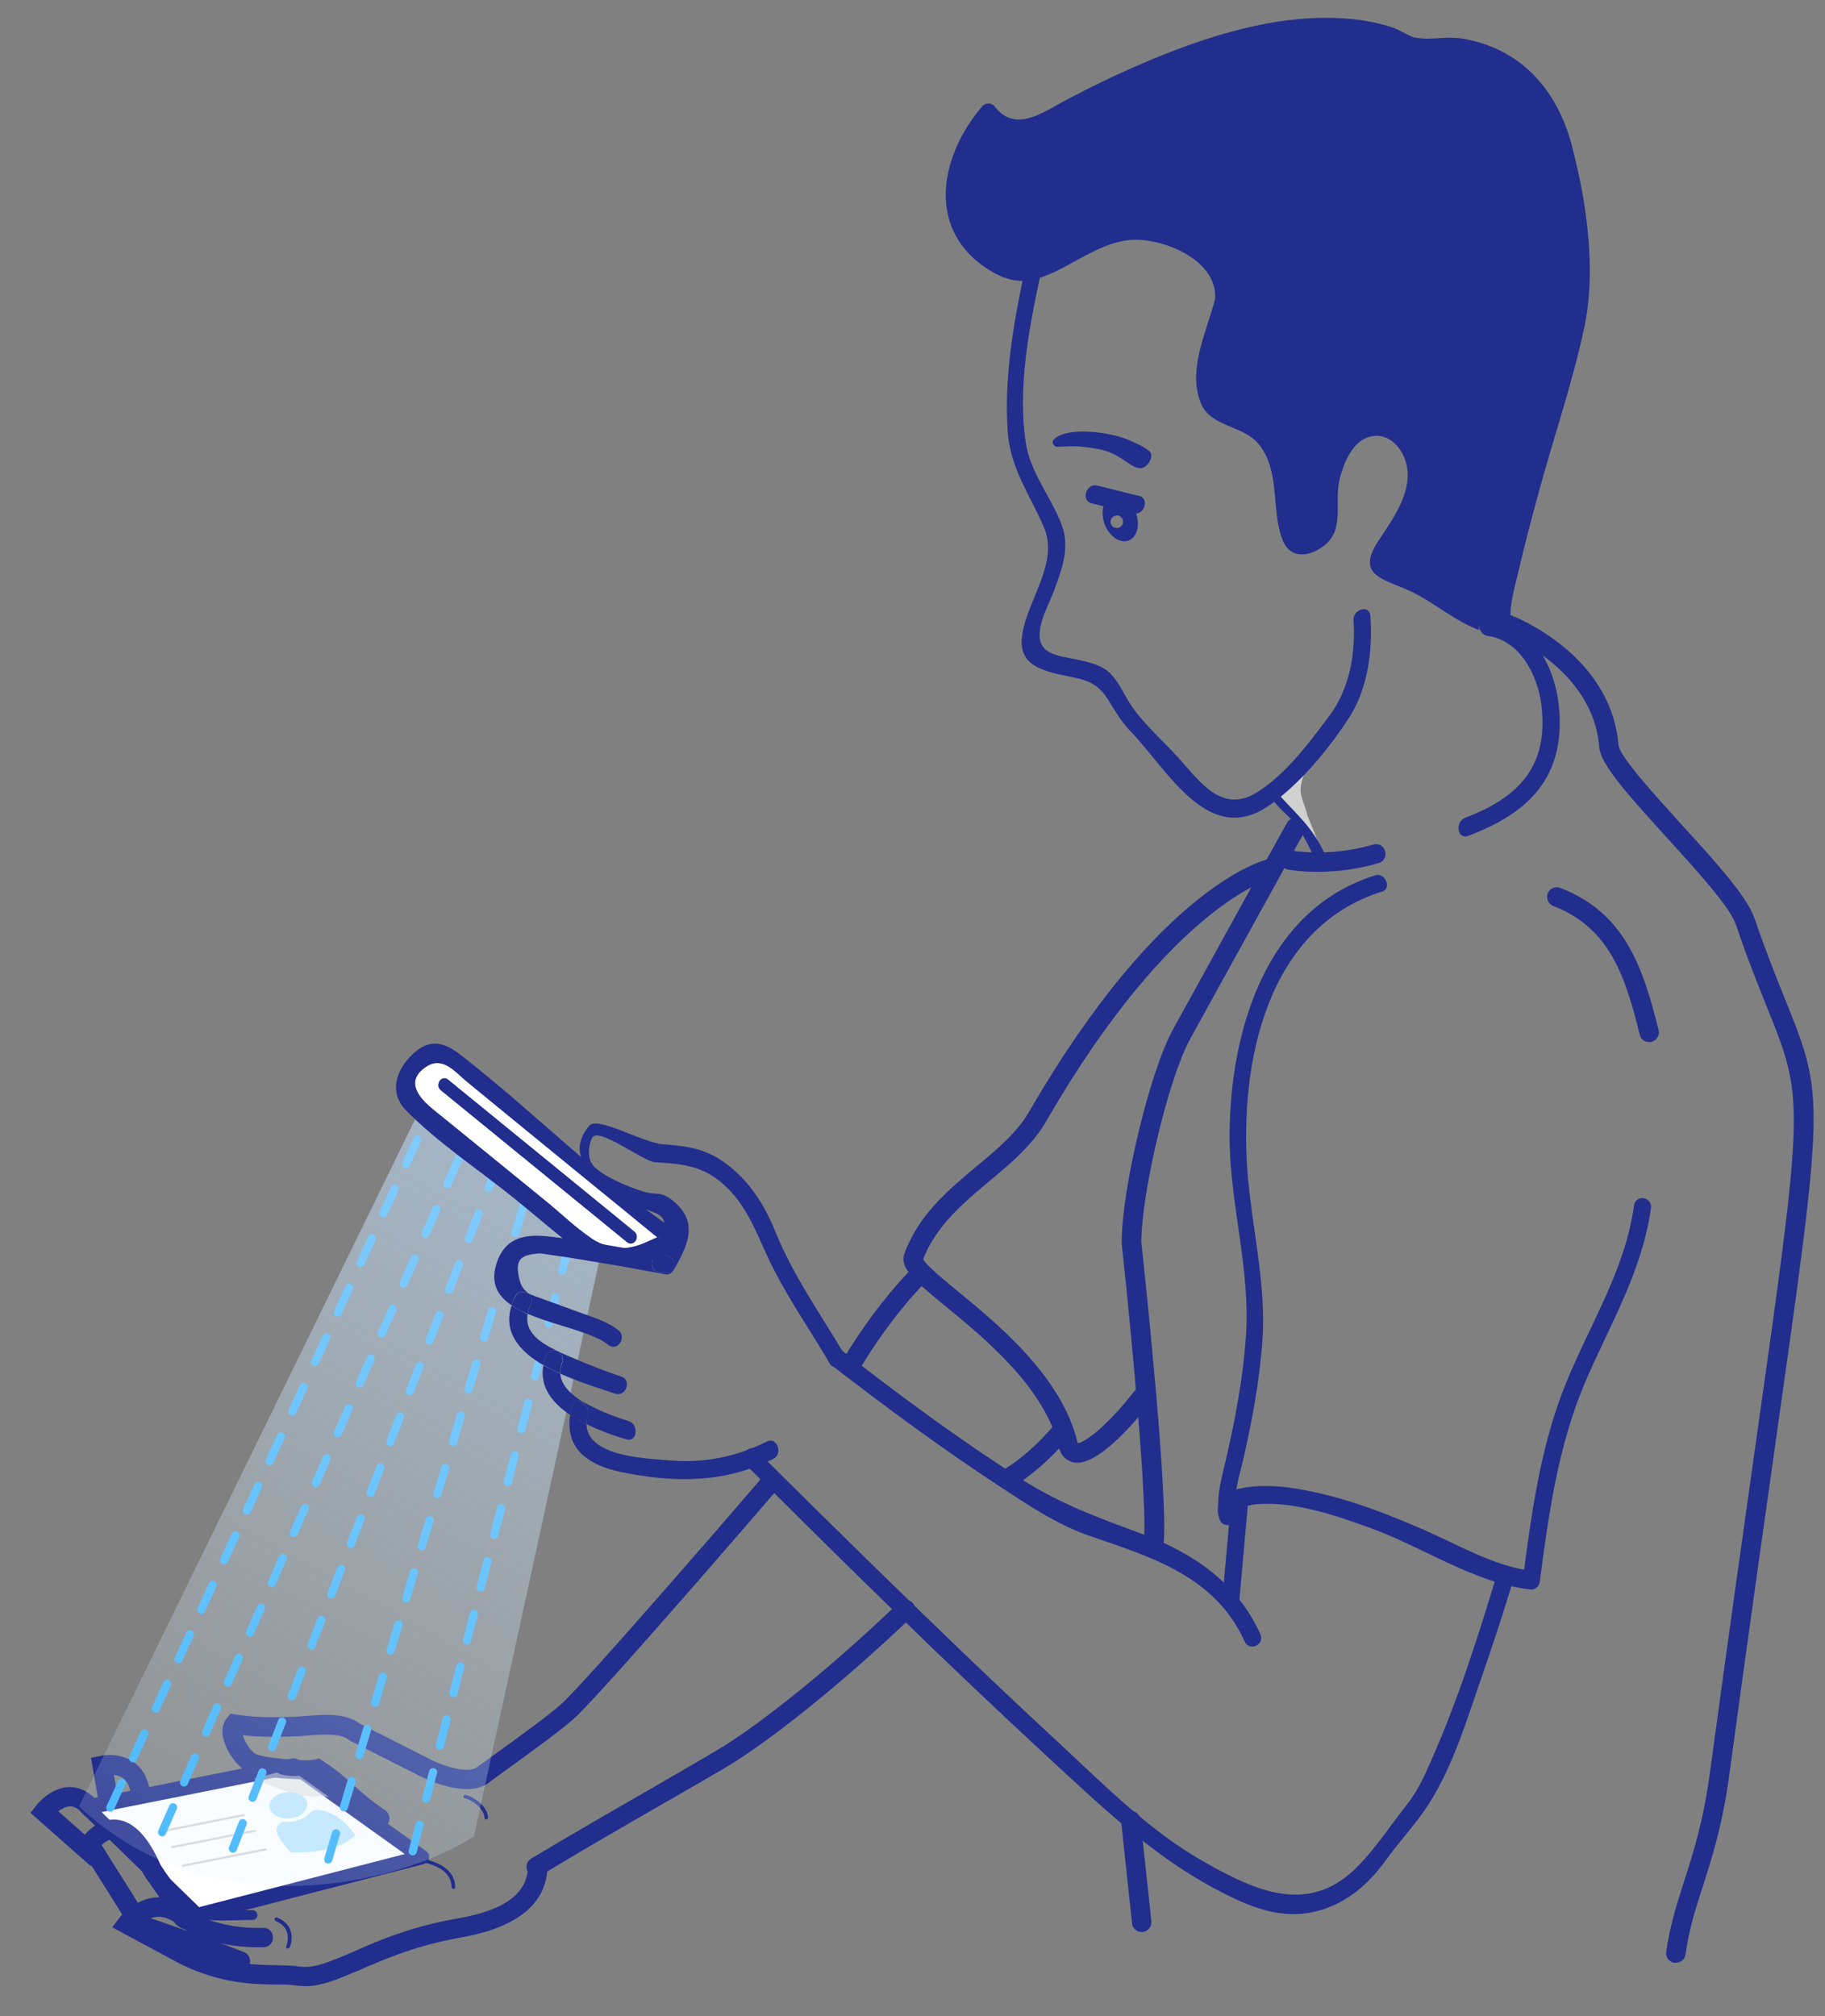 <?xml version="1.0" encoding="utf-8"?>
<!-- Generator: Adobe Illustrator 23.0.4, SVG Export Plug-In . SVG Version: 6.00 Build 0)  -->
<svg version="1.1" id="Layer_1" xmlns="http://www.w3.org/2000/svg" xmlns:xlink="http://www.w3.org/1999/xlink" x="0px" y="0px"
	 viewBox="0 0 670 740" style="enable-background:new 0 0 670 740;" xml:space="preserve">
<rect x="0" y="0" width="670" height="740" fill="#808080" stroke="none"/>
<style type="text/css">
	.st0{opacity:0.83;}
	.st1{fill:#E1E1E0;}
	.st2{fill:#212E8D;}
	.st3{fill:none;}
	.st4{fill:#FFFFFF;stroke:#737373;stroke-width:0.75;stroke-miterlimit:10;}
	.st5{fill:none;stroke:#212E8D;stroke-width:3;stroke-linecap:round;stroke-miterlimit:10;}
	.st6{fill:none;stroke:#212E8D;stroke-width:4;stroke-linecap:round;stroke-miterlimit:10;}
	.st7{opacity:0.46;}
	.st8{fill:#FFFFFF;}
	.st9{opacity:0.54;}
	.st10{opacity:0.57;}
	.st11{fill:#32B0FF;}
	.st12{fill:#D9D9D9;}
	.st13{opacity:0.53;}
	.st14{fill:none;stroke:#32B0FF;stroke-width:3;stroke-linecap:round;stroke-miterlimit:10;stroke-dasharray:10;}
	.st15{opacity:0.55;fill:url(#Path-64_1_);enable-background:new    ;}
	.st16{fill:#101F41;}
					#lines{
	animation: lines-anim 2s infinite;
	    animation-timing-function: cubic-bezier(0, 0, 0, 0);
	stroke-dasharray: 10;
}

@keyframes lines-anim{
	0%{
	stroke-dashoffset: 0;
	}
	100%{
	stroke-dashoffset: 60;
	}
}
</style>
<g class="st0">
	<path class="st1" d="M484.1,309.5c-0.1-1.8-15-16.3-14.5-17.5c1.5-3.4,9-7.5,9-7.5s-0.8,1.9-1.1,4.8c-0.3,2.9,1.9,7.1,2.5,10"/>
</g>
<g>
	<path class="st2" d="M504.8,321.3c3.9-1.3,6.3,5.1,2.4,6c-42.4,13.4-52,63.1-49.3,101.7c1.5,21.5,7.2,42.2,5.5,64
		c-1.1,14.2-3.7,28.4-6.9,42.3c-1.5,6.7-4.1,14-2.7,20.8c0.8,3.7-4.7,5.2-6,1.7c-5.1-13.9,17.6-12.8,24.7-11.9
		c17.5,2.3,34.2,8.6,50.2,15.6c12.7,5.5,26,13.5,39.9,15.1c-1.2,1-2.3,1.9-3.5,2.9c3-23.1,6.2-46.7,14.5-68.5
		c8.9-23.3,22.7-43.3,26.3-68.5c0.6-4.3,6.8-3.2,6.2,1c-3.4,23.7-15.1,42.6-24.3,64.2c-9.8,23.1-13.3,48.2-16.5,72.8
		c-0.2,1.8-1.7,3.1-3.5,2.9c-20.2-2.3-39.2-15.4-58-22.3c-12.8-4.7-28.4-10.1-42.4-9c-2.4,0.2-8.3,1.5-7.7,3.3c-2,0.6-4,1.1-6,1.7
		c-1.5-7.2,0.8-14.5,2.4-21.5c3.4-14.7,6.2-29.7,7.3-44.9c1.8-25-6.1-49.2-6-74.2C451.6,378.9,464.4,334,504.8,321.3L504.8,321.3z"
		/>
</g>
<g>
	<path class="st2" d="M274,537.8c-2.8-2.8,0.7-8.4,3.8-5.4c13.4,13.4,27,26.8,40.6,40.1c23,22.5,46.1,44.8,69.7,66.6
		c17,15.8,34.1,33.2,54.5,44.6c18.8,10.6,38.3,19.4,56,1.2c6.7-6.9,12.4-15.6,18.4-23.2c3.5-4.5,5.9-9.8,8.2-15
		c10-22.5,17.6-46.4,24.7-70c1.3-4.2,7-1.2,5.8,2.7c-3.6,11.9-7.4,23.7-11.5,35.4c-5.5,15.8-10.6,33.2-19.7,47.4
		c-4.4,6.9-10.2,13-15,19.6c-5.4,7.5-11.4,13.7-19.9,17.5c-16,7.2-29.9,1.3-44.4-6.5c-22.7-12.3-41.2-30.1-60.1-47.5
		C347.2,610.3,310.4,574.2,274,537.8L274,537.8z"/>
</g>
<g>
	<path class="st2" d="M305.2,501c-3.2-2.4,0.3-8,3.8-5.4c21.3,16.6,43.1,32.7,65.8,47.2c14.3,9.1,27.9,14.1,43.7,19.9
		c19.2,7.1,35.6,18,44.2,37.1c1.7,3.9-4,6.6-5.8,2.6c-10.8-23.8-33.9-30.8-56.7-38.6c-12-4.1-22.8-11.4-33.3-18.3
		C345.7,531.6,325.2,516.5,305.2,501L305.2,501z"/>
</g>
<g>
	<path class="st2" d="M452.1,549.3c0.4-4.4,6.6-3.2,6.2,1c-1.1,12.7-2.3,25.5-3.4,38.2c-0.4,4.4-6.6,3.2-6.2-1
		C449.8,574.8,451,562,452.1,549.3L452.1,549.3z"/>
</g>
<g>
	<path class="st2" d="M418.2,182c-2.3-0.5-4.7-1.1-7-1.7c-2.8-0.7-5.6-1.4-8.4-2.1c-4-0.9-6.1,5.5-2.1,6.5c1.5,0.4,2.9,0.7,4.4,1.1
		l0,0l0,0c3.7,0.9,7.4,1.8,11,2.7c-3.7-0.9-7.3-1.8-11-2.7c-0.5,1.9-0.4,4.2,0.4,6.5c1.7,4.6,5.7,7.3,8.8,6.1
		c3.1-1.1,4.3-5.5,2.8-9.9C420.4,188.3,421.8,182.9,418.2,182z M406.7,183c0.4-0.4,1-0.8,1.5-0.9C407.6,182.3,407.1,182.6,406.7,183
		z M412.1,197.5c0-0.1,0-0.1,0.1-0.2C412.1,197.3,412.1,197.4,412.1,197.5z M412.3,191.5c0,1.3-1.1,2.3-2.3,2.3
		c-1.3,0-2.3-1.1-2.3-2.3c0-1.3,1.1-2.3,2.3-2.3C411.2,189.1,412.3,190.2,412.3,191.5z"/>
	<path class="st2" d="M403.6,164.9c9,1.8,12.5,8.6,16.4,6.6c2.2-1.2,3.3-4.3,2.3-5.5c-1.6-2-8.4-4.7-8.4-4.7c-6.8-2.8-22.2-4.8-27,0
		c-1.3,1.3,0.5,2.7,1,2.7C392.7,163.9,395.2,163.3,403.6,164.9z"/>
	<path class="st2" d="M542.9,228.8L542.9,228.8L542.9,228.8c-0.2,0.8-0.1,1.7,0.7,2.7l0,0c0.4,0.9,1.2,1.7,2.5,1.9
		c11.8,1.5,18.3,14.3,19.7,24.8c3,22.7-7.9,34.4-28,42c-3.7,1.5-2.8,8.1,1.2,6.6c22.3-8.4,35.5-21.5,33.4-46.6
		c-1-12.1-6.6-25.3-17.6-30.9c0.1,0.7,0,1.6-0.4,2.3c0.4-0.7,0.5-1.6,0.4-2.3l0,0c-0.9-0.5-1.9-0.9-2.9-1.3c1,0.4,2,0.8,2.9,1.3
		c-1.1-6.2,1.3-13.7,2.7-19.7c2.2-9.7,4.8-19.3,7.4-28.9c5.5-20.3,12.5-40.4,16.8-60.9c5.9-27.9-3.4-61.1-4.1-64.2
		c-4.9-21.3-18.3-37.6-40.5-41.4c-4.5-0.8-9.3,0-13.8,0l0,0c-1.3-0.1-2.7-0.2-4-0.4c-1.6-0.3-5.8-3-8.3-3.8
		c-5.5-1.8-11.4-2.8-17.2-3.2c-25.1-1.8-50.5,6.4-73.3,16c-9.9,4.2-19.6,8.9-29.1,13.9c-8,4.2-18.6,12.4-26.2,2.4
		c-1-1.4-3.4-1.5-4.5-0.2c-4.8,5.6-8.6,11.9-10.9,18.5l0,0c-5.7,15.9-2.6,33,15.4,42.9c3.6,1.9,6.9,2.8,10.2,2.8l0,0l0,0l0,0l0,0
		c0.2,0,0.3,0,0.5,0c-0.2,0-0.3,0-0.5,0c-3.8,18.1-6.8,37.4-5.4,55.9c1.1,13.2,8.1,22.6,13.2,34.4c5.6,12.9-5.6,26.2-7.8,38.9
		c-1.8,9.9,4,13,12.9,15.1c8,1.9,13.5,1.6,18.3,9.1c2.9,4.6,5,8.4,8.8,12.3c13.1,13.6,27.9,41.5,49.5,27.5c1-0.6,1.9-1.3,2.9-2l0,0
		c5.9,7.1,7.7,5,15.2,21.6c0,0,4.8,0.8,4.1-0.8c-4.7-11.2-11-16-16.9-22.7c-0.8-0.9-1.6-1.8-2.3-2.8c0.8,1,1.5,1.9,2.3,2.8
		c9.7-7.9,18.7-19.1,25.1-29c6.9-10.7,8.7-24.8,7.8-37.3c-0.3-4.4-6.5-2.5-6.2,1.6c0.9,12-1.5,25.1-8.7,34.8
		c-6.4,8.6-13.9,18.7-22.7,25.5l0,0c-1.4,1.1-3,2.2-4.5,3.1c-12.7,7.5-20.7-4.5-28.6-13.2c-6.1-6.7-14.4-13.8-18.8-21.7
		c-5.4-9.8-6.9-11.7-18.1-14.1c-6.6-1.4-14.5-1.7-13.8-10c0.4-5.4,3.9-11.4,5.7-16.5c2.8-7.6,5.3-15,2.4-22.9
		c-4-10.6-11.7-19.2-13.3-30.8c-2.8-19.4,1.1-40.7,5.2-59.7c0-0.1,0-0.1,0-0.2c1.6-0.5,3.1-1.2,4.8-1.9c9.9-4.5,19.8-12.4,31.1-12.1
		c11.5,0.3,29.3,8.1,28.5,21.6l0,0c0,0.1,0,0.1,0,0.1c-3,11.7-10.5,26.6-5,38.8c3.7,8.2,15.4,7.7,20.9,14.4c8,9.6,4.7,23.6,8.6,34.6
		c2.5,7.4,9.3,7.4,15.2,3c8.4-6.3,3.6-16,6.2-25.4c1.6-5.7,4.6-13.3,11.2-14.9c6-1.4,10.7,3.2,12.6,8.4c3.8,10.4-4,21.3-9.5,29.5
		c-9.8,14.5,3.8,14.4,14.5,20.4c7.5,4.2,14.3,9.8,22.3,12.8C542.7,230.5,542.7,229.6,542.9,228.8"/>
	<path class="st2" d="M465.6,288.3L465.6,288.3c-0.3,0.2-0.4,0.6-0.4,1.2C465.2,289,465.4,288.5,465.6,288.3z"/>
	<path class="st2" d="M405.1,87.1c0,0.1-0.1,0.1-0.1,0.1S405.1,87.2,405.1,87.1z"/>
	<path class="st2" d="M364.4,43.8L364.4,43.8L364.4,43.8L364.4,43.8L364.4,43.8z"/>
	<path class="st2" d="M380.5,102.3c0.4-0.1,0.7-0.2,1.1-0.3v-0.1v0.1C381.2,102.1,380.9,102.2,380.5,102.3z"/>
</g>
<g>
	<path class="st2" d="M193.8,687.1c-1-1.7-0.5-3.9,1.2-4.9c13.7-8.3,30.3-17.8,44.9-26.2c12.5-7.3,23.4-13.5,27.7-16.3
		c17-11.1,40.4-30.4,62.4-51.5c1.4-1.4,3.6-1.3,5,0.1s1.3,3.6-0.1,5c-22.3,21.3-46.1,40.9-63.5,52.3c-4.5,3-14.9,8.9-28.1,16.5
		c-14.6,8.4-31.1,17.9-44.7,26.2c-0.6,0.3-1.3,0.5-1.9,0.5C195.5,688.8,194.3,688.2,193.8,687.1z"/>
</g>
<g>
	<path class="st2" d="M614.7,720.4c-1.9-0.2-3.3-2-3-4c1.5-10.3,4.1-18.1,6.7-26.3c3.2-10,6.9-21.3,9.4-39.8
		c6.8-50.1,12.4-89.6,16.9-121.4c17.7-125.1,17.7-125.1,4.2-158.7c-3.1-7.8-7.1-17.5-11.6-30.8c-2.3-6.7-14.6-20.1-25.4-32
		c-15-16.5-24.3-26.9-24.8-33.3c-2.3-28.9-34.5-41.4-34.8-41.5l0,0c-1.9-0.7-2.8-2.7-2.1-4.6c0.7-1.9,2.8-2.8,4.6-2.1
		c0.4,0.1,9.3,3.5,18.6,11c12.5,10,19.7,22.7,20.8,36.6c0.4,4.2,13.5,18.5,23,29c12.4,13.6,24.1,26.4,26.9,34.5
		c4.5,13.1,8.4,22.7,11.5,30.4c14.2,35.4,14.2,35.4-3.8,162.4c-4.5,31.8-10.1,71.3-16.9,121.4c-2.6,19.1-6.4,30.7-9.7,41
		c-2.7,8.3-5,15.4-6.4,25.1c-0.2,1.8-1.7,3.1-3.5,3.1C615.1,720.4,614.9,720.4,614.7,720.4z"/>
</g>
<g>
	<path class="st2" d="M422.7,571c-1.9-0.3-3.2-2.1-2.9-4.1c2-11.8-5.1-83.8-8-110.5V456c0-19.6,10.3-62.5,18.7-77.9
		c6-11,41.6-75.5,42-76.1c1-1.7,3.2-2.4,4.9-1.4c1.7,1,2.4,3.2,1.4,4.9c-0.4,0.7-36,65.1-42,76.1c-7.8,14.3-17.7,55.8-17.8,74.3
		c0.7,6.2,10.5,97.3,8,112.3c-0.3,1.8-1.8,3-3.5,3C423.4,571.2,423.2,571.2,422.7,571z M415.5,456.1L415.5,456.1L415.5,456.1z"/>
</g>
<g>
	<path class="st2" d="M393.9,536.7c-1.5-0.4-4.2-1.5-5.2-5.6c-5.1-21.7-27-39.7-41.5-51.6c-11.1-9.1-17.1-14.1-15.2-19.3
		c5.2-14.3,16-23.3,26.4-32c7.7-6.4,15-12.5,19.5-20.3c48.7-84.1,87-92.5,88.6-92.8c1.9-0.4,3.8,0.9,4.2,2.8
		c0.4,1.9-0.9,3.8-2.8,4.2c-0.4,0.1-37.1,8.6-83.8,89.4c-5.1,8.9-13.3,15.7-21.1,22.2c-9.5,8-19.4,16.3-24.1,28.5
		c1.1,2.1,7.5,7.5,12.8,11.8c15.2,12.5,38.2,31.5,43.9,55.5c0.1,0,0.1,0.1,0.1,0.2c2.4-0.2,10.6-5.9,21.4-19.9
		c1.2-1.5,3.4-1.8,5-0.6c1.5,1.2,1.8,3.4,0.6,5c-5.4,7.1-18.5,22.7-27.4,22.7C394.8,536.9,394.3,536.8,393.9,536.7z M338.6,462.7
		L338.6,462.7L338.6,462.7z"/>
</g>
<g>
	<path class="st2" d="M415.6,705.9l-4-37.3c-0.2-1.9,1.3-3.7,3.2-3.9s3.7,1.2,3.9,3.2l4,37.3c0.2,1.9-1.2,3.7-3.2,3.9
		c-0.1,0-0.3,0-0.4,0C417.3,709.1,415.7,707.7,415.6,705.9z"/>
</g>
<g>
	<path class="st2" d="M310.6,504.2c-1.7-1-2.3-3.2-1.3-4.9c12.6-21.2,25.5-33.7,26-34.2c1.4-1.4,3.6-1.3,5,0.1s1.3,3.6-0.1,5
		c-0.2,0.1-12.8,12.4-24.8,32.7c-0.7,1.2-1.9,1.8-3.1,1.8C311.7,504.7,311.1,504.6,310.6,504.2z"/>
</g>
<g>
	<path class="st2" d="M368.7,543.5c-1.1-1.6-0.6-3.9,1.1-4.9c9.5-6,17.3-15.7,17.4-15.8c1.2-1.6,3.5-1.8,5-0.6
		c1.6,1.2,1.8,3.5,0.6,5c-0.4,0.4-8.7,10.7-19.2,17.4c-0.6,0.3-1.2,0.5-1.9,0.5C370.5,545.1,369.4,544.5,368.7,543.5z"/>
</g>
<g>
	<path class="st2" d="M473,319.2c-1.9-0.2-3.3-2-3-4c0.2-1.9,2-3.3,4-3c10,1.4,20.4,0.6,30.1-2.2c1.9-0.6,3.9,0.5,4.4,2.4
		c0.6,1.9-0.5,3.9-2.4,4.4c-7.2,2.1-14.8,3.2-22.3,3.2C480.1,320,476.5,319.8,473,319.2z"/>
</g>
<g>
	<path class="st3" d="M197.5,662"/>
</g>
<g>
	<path class="st3" d="M206.3,680.2"/>
</g>
<g>
	<path class="st4" d="M198.2,691.5"/>
</g>
<g>
	<path class="st2" d="M602,379.8c-5.4-21.9-11.2-39.3-31.8-47.3c-1.8-0.7-2.7-2.8-2-4.6s2.8-2.7,4.6-2c23.7,9.1,30.4,29.1,36.1,52.2
		c0.5,1.9-0.7,3.8-2.6,4.3c-0.3,0.1-0.6,0.1-0.9,0.1C603.8,382.5,602.3,381.4,602,379.8z"/>
</g>
<g>
	<path class="st5" d="M212,675.9"/>
</g>
<g>
	<path class="st6" d="M182.4,669.3"/>
</g>
<g>
	<path class="st2" d="M177.9,667.2c-0.5-4.6-6.3-7-7-7.1c-0.3,0-0.6-0.2-0.7-0.5s0.1-0.7,0.5-0.8c0.6-0.1,2.8,0.9,4.2,1.9
		c1.8,1.2,4,3.4,4.3,6.4c0,0.3-0.3,0.7-0.7,0.7l0,0C178.1,667.8,177.8,667.6,177.9,667.2z"/>
</g>
<g>
	<g>
		<path class="st6" d="M64.2,700.8"/>
	</g>
	<g class="st7">
		<path class="st1" d="M120.9,660.9c0,0-4.3-4.1-5.6-4.1s-22.9-1.2-27.9,0.2c-3.7,1-17.1,1.9-23.4,1c-2.2-0.3-2.8-1.5-2.8-1.5
			l14.9-1.8l37.8-4.2l3.9,0.1L120.9,660.9z"/>
	</g>
	<g>
		<path class="st2" d="M32.7,684.4l-21.5-19l2.1-2.7c0.5-0.7,5.6-6.8,12.4-6.8c2.6,0.1,6.5,0.9,10.2,5.4c1.3,1.5,1,3.8-0.5,5
			c-1.5,1.3-3.8,1-5-0.5c-1.5-1.9-3-2.8-4.6-2.8l0,0c-1.5,0-3.1,0.8-4.4,1.8L37.5,679c1.5,1.3,1.6,3.5,0.3,5
			c-0.7,0.8-1.7,1.2-2.7,1.2C34.2,685.2,33.4,684.9,32.7,684.4z"/>
	</g>
	<g>
		<path class="st2" d="M36.1,660.7l-2.7-15.5l3.4-0.7c0.7-0.2,7.1-1.4,12.3,2.3c3.2,2.2,5.1,5.6,5.8,10.2c0.3,1.9-1.1,3.7-3,4
			s-3.7-1-4-3c-0.3-2.6-1.3-4.3-2.8-5.4c-1-0.7-2.2-1-3.3-1.2l1.4,8c0.3,1.9-1,3.8-2.9,4.1c-0.2,0-0.4,0-0.6,0
			C38,663.5,36.5,662.3,36.1,660.7z"/>
	</g>
	<g>
		<path class="st5" d="M68.5,700.8"/>
	</g>
	<g>
		<polygon class="st8" points="31.7,663.4 108,648.2 154.8,681.6 72.3,702.9 		"/>
		<path class="st2" d="M70.4,704.7l-40.5-39.5c-0.7-0.7-1-1.7-0.7-2.7c0.2-1,1-1.7,2-1.9l76.3-15.2c0.8-0.1,1.5,0.1,2.1,0.5
			l46.8,33.5c0.9,0.6,1.3,1.7,1.1,2.7s-1,1.8-2,2.1L73,705.5c-0.2,0.1-0.5,0.1-0.7,0.1C71.6,705.6,70.9,705.3,70.4,704.7z
			 M107.5,651.1l-70.2,14L73.1,700l75.5-19.5L107.5,651.1z"/>
	</g>
	<g class="st9">
		<g class="st10">
			<g>
				<path class="st11" d="M112.8,662.1c-0.2-2.7-3.5-4.6-7.3-4.3s-6.8,2.7-6.6,5.3c0.2,2.7,3.5,4.6,7.3,4.3
					C110,667.2,113,664.8,112.8,662.1z"/>
			</g>
			<g>
				<path class="st11" d="M130.4,673.5c-3.4-4.9-8.7-9.3-15-9.2c-2.9,1.7-2,2.2-4.7,3.3c-3.1,1.2-4.9,1.3-6.9,1
					c-4.6,2.3-1.4,6.7,3,11.3C125.5,680.4,130.4,673.5,130.4,673.5z"/>
			</g>
		</g>
	</g>
	<g>
		<path class="st12" d="M58.8,672.3c-0.1-0.2,0.1-0.5,0.3-0.5l30.3-6c0.2-0.1,0.5,0.1,0.5,0.3c0.1,0.2-0.1,0.5-0.3,0.5l-30.4,6
			c0.1,0,0,0,0,0C59,672.6,58.8,672.5,58.8,672.3z"/>
	</g>
	<g>
		<path class="st12" d="M62.8,678.1c-0.1-0.2,0.1-0.5,0.3-0.5l30.3-6c0.2-0.1,0.5,0.1,0.5,0.3c0.1,0.2-0.1,0.5-0.3,0.5l-30.4,6l0,0
			C63,678.4,62.8,678.3,62.8,678.1z"/>
	</g>
	<g>
		<path class="st12" d="M66.8,684.9c-0.1-0.2,0.1-0.5,0.3-0.5l30.3-6c0.2-0.1,0.5,0.1,0.5,0.3c0.1,0.2-0.1,0.5-0.3,0.5l-30.4,6l0,0
			C66.9,685.2,66.8,685,66.8,684.9z"/>
	</g>
	<g>
		<path class="st2" d="M137.3,670.3c-5.5-3.6-8.8-6.6-11.9-9.4c-2.8-2.6-5.4-5-9.8-8c-6.3,0.6-22.6-0.4-26.8-3.9
			c-4.3-3.5-10-12.9-5.5-18.4l1.3-1.6l2,0.3c4.9,0.7,9.8,1.3,21.8,0.8c1.3-0.1,2.7-0.2,4.1-0.3c6.3-0.5,14.2-1.2,19.5,2.8l25.5,12.9
			c5.4,2.9,14.6,5.7,17.8,3c0.7-0.5,2.8-2,6.9-5c7.6-5.5,19-13.7,23.7-17.9c8.9-7.8,72.6-81.7,73.2-82.5c1.2-1.5,3.5-1.7,5-0.4
			c1.5,1.2,1.7,3.5,0.4,5c-2.6,3.1-64.6,75-73.9,83.2c-5,4.4-16.5,12.8-24.2,18.3c-3.1,2.3-6,4.3-6.5,4.8
			c-8.1,6.7-23.9-1.2-25.7-2.1l-25.7-13l-0.6-0.4c-3.1-2.4-9.6-1.9-14.8-1.5c-1.6,0.1-3,0.3-4.4,0.3c-9.8,0.4-15.2,0.1-19.6-0.4
			c0.6,2,2.3,5,4.3,6.6c2.6,1.8,18.8,3.2,22.3,2.3l1.5-0.4l1.3,0.9c5.6,3.6,8.8,6.6,11.9,9.4s6,5.4,11,8.7c1.6,1.1,2.1,3.3,1,5
			c-0.7,1-1.8,1.6-3,1.6C138.7,671,138,670.8,137.3,670.3z"/>
	</g>
	<g>
		<path class="st6" d="M32.9,666.4"/>
	</g>
	<g>
		<path class="st2" d="M86.9,723.2c-16.3-6.4-36.3-13.1-36.5-13.2l-1.2-0.4l-20.6-32.8l1.3-1.9c0.2-0.3,5.3-7.7,13-7
			c6.1,0.6,11.5,6.2,16,16.5c0.4,0.8,2.9,4.3,4.9,7.1c1.8,2.5,3.7,5.2,5.1,7.3c2.3,3.4,4.1,6.1,1.5,8.4c-1.1,1-3.1,1.7-5.8-0.9
			c-0.8-0.8-1.1-1.8-1.1-2.8c-1.5-2.2-3.9-5.6-5.5-7.9c-4-5.7-5.2-7.3-5.6-8.3c-4.5-10.3-8.3-12.1-10.2-12.3s-3.7,1.1-4.9,2.2
			l16.6,26.4c4.7,1.5,21.5,7.4,35.7,12.9c1.8,0.7,2.7,2.8,2,4.6c-0.5,1.4-1.9,2.3-3.3,2.3C87.9,723.4,87.4,723.3,86.9,723.2z"/>
	</g>
	<g>
		<path class="st2" d="M109,728.8c-1.9-0.3-4.4-0.4-7.3-0.4c-8.6-0.1-20.3-0.2-35.4-7.5l-25.1-13.5l2.5-3.3
			c0.2-0.3,5.1-6.6,12.7-7.6c4.4-0.5,8.7,0.8,12.8,4c10.1,8,27,7.1,27.2,7.1c2-0.2,3.7,1.3,3.8,3.3c0.2,2-1.3,3.7-3.3,3.8
			c-0.8,0-19.8,1.1-32.1-8.6c-2.6-2-5-2.8-7.5-2.5c-1.8,0.2-3.4,1-4.7,1.9l16.9,9.1c13.5,6.5,24.3,6.6,32.2,6.7
			c3.2,0.1,5.9,0.1,8.4,0.5c5.1,0.8,11.1-1.8,19.5-5.4c9.5-4.2,21.4-9.3,38.1-12.2c17.7-3,26-9.2,26.2-19.4c0-2,1.7-3.6,3.6-3.5
			c2,0,3.5,1.6,3.5,3.6c-0.2,13.8-11,22.6-32.1,26.3c-15.9,2.8-27.3,7.7-36.5,11.7c-7.8,3.3-14.1,6.1-20.3,6.1
			C111,729,110,728.9,109,728.8z"/>
	</g>
	<g class="st13">
		<path class="st12" d="M101.7,650.6c2.6,1.7,8.2,1.2,8.2,1.2l10.8,7.7l-3.9-0.2c-6.8,1.4-23.5-6.5-23.5-6.5L101.7,650.6z"/>
	</g>
	<g>
		<path class="st2" d="M165.9,692.8c-0.1-0.1-0.1-0.3-0.1-0.5c-0.4-5.4-5.6-8.6-15.5-9.5c-0.4,0-0.6-0.3-0.6-0.7s0.3-0.6,0.7-0.6
			c7.3,0.7,16.2,3.1,16.7,10.7c0,0.2,0,0.2,0,0.3c0.1,0.3-0.1,0.7-0.4,0.8c-0.1,0-0.1,0-0.2,0C166.2,693.3,165.9,693.1,165.9,692.8z
			"/>
	</g>
	<g>
		<path class="st2" d="M74.1,704.2c-0.9-0.2-1.5-1.2-1.3-2.1s1.1-1.5,2.1-1.3c3.3,0.7,8.1,0.5,12.3,0.4c2-0.1,3.9-0.1,5.5-0.1
			c1,0,1.8,0.8,1.8,1.8s-0.8,1.8-1.8,1.8c-1.5,0-3.4,0-5.3,0.1c-1.8,0-3.6,0.1-5.4,0.1C79.2,704.9,76.4,704.8,74.1,704.2z"/>
	</g>
	<g>
		<path class="st2" d="M105.4,715.2c-0.3-0.2-0.5-0.6-0.3-0.9c0,0,1.2-2.8,0.1-5.5c-0.6-1.6-2-2.9-4-3.7c-0.4-0.2-0.5-0.6-0.4-0.9
			c0.2-0.4,0.6-0.5,0.9-0.4c2.4,1,4,2.4,4.8,4.4c1.3,3.1,0,6.4-0.1,6.5c-0.1,0.2-0.3,0.4-0.6,0.4
			C105.7,715.1,105.6,715.1,105.4,715.2z"/>
	</g>
</g>
<g id="lines">
	<line class="st14" x1="40.5" y1="663.5" x2="157" y2="410"/>
	<line class="st14" x1="59.5" y1="672.5" x2="170.5" y2="420.5"/>
	<line class="st14" x1="85.5" y1="678.5" x2="181.5" y2="430.5"/>
	<line class="st14" x1="120.5" y1="682.5" x2="192.5" y2="441.5"/>
	<line class="st14" x1="151.5" y1="679.5" x2="209.5" y2="454.5"/>
</g>
<linearGradient id="Path-64_1_" gradientUnits="userSpaceOnUse" x1="-839.846" y1="55.032" x2="-982.27" y2="311.483" gradientTransform="matrix(-0.985 -2.040000e-02 -2.040000e-02 -0.972 -742.341 722.906)">
	<stop  offset="0" style="stop-color:#DFF2FD;stop-opacity:0.3"/>
	<stop  offset="1" style="stop-color:#C3E1FF"/>
</linearGradient>
<path id="Path-64_2_" class="st15" d="M159.6,396.1L29,663c50,47,121,27,145,11l49-225L159.6,396.1z"/>
<g>
	<g id="XMLID_84_">
		<g>
			<path class="st2" d="M164.7,396.3c22.7,18.5,45.4,37.1,68.2,55.7c2.4,2-0.3,6-2.8,3.9c-22.8-18.6-45.5-37.1-68.3-55.7
				C159.4,398.2,162.1,394.2,164.7,396.3z"/>
			<path class="st8" d="M229.6,458.1c-4.2,0.4-9.5-1.6-12.2-3.4c-6.6-4.5-11.4-9.3-16.2-13.2c-14.1-11.4-28.2-22.9-42.3-34.4
				c-4.8-4-10.6-10.3-2.4-15.6c6.1-4,10.7,2.1,14.9,5.5c14.1,11.5,28.1,22.9,42.2,34.4c9.3,7.6,18.6,15.1,27.8,22.7
				C237.7,455.6,234.8,457.5,229.6,458.1z M164.6,396.3c-2.5-2.1-5.2,1.9-2.8,3.9c22.8,18.6,45.5,37.1,68.3,55.7
				c2.5,2.1,5.2-1.9,2.8-3.9C210.2,433.5,187.4,414.9,164.6,396.3z"/>
			<path class="st2" d="M248.2,452.5c0.7,0,1.4,0.1,1.9,0.5c0.1,0.1,0.2,0.1,0.3,0.2c1,0.8,1.5,2.2,1.3,3.5l0,0
				c-0.7,1.9-2.9,3.4-5,1.7c-1.8-1.4-3.5-2.8-5.3-4.3C243.3,453.3,245.4,452.7,248.2,452.5z"/>
			<path class="st2" d="M171.4,397c-4.2-3.4-8.7-9.5-14.9-5.5c-8.2,5.4-2.4,11.7,2.4,15.6c14.1,11.4,28.2,22.9,42.3,34.4
				c4.8,3.9,9.6,8.7,16.2,13.2c2.7,1.9,7.9,3.8,12.2,3.4c5.2-0.6,8.1-2.5,11.8-4c1.8,1.4,3.5,2.8,5.3,4.3c2.1,1.7,4.4,0.2,5-1.7
				c-0.1,1.3-1,2.4-2.6,2.5c-6.3,0.5-3.6,2.7-9.8,3.3c-3.7,0.4-18.5,0.4-22.1-0.4c-1.8-0.4-2.8-1.6-4.3-2.7
				c-8.2-6.1-15.9-12.9-23.8-19.3c-13.1-10.6-28.2-20.5-40-32.5c-6.8-6.9-3.4-15.7,3.2-21.4c5.9-5.1,11.2-3.4,16.7,0.9
				c29.4,23,48.5,43.7,81,66c-0.5-0.4-1.1-0.5-1.9-0.5c-2.8,0.2-4.9,0.8-6.8,1.6c-9.2-7.6-18.5-15.1-27.8-22.7
				C199.5,420,185.4,408.6,171.4,397z"/>
			<path class="st16" d="M251.7,456.7c0.2-1.2-0.3-2.7-1.2-3.4c-0.1,0,0,0,0,0C251.8,454.2,252,455.5,251.7,456.7z"/>
		</g>
	</g>
</g>
<g>
	<g id="XMLID_82_">
		<g>
			<path class="st2" d="M189.1,476.1c1-2.2,3.1-2.3,4.6-1.4c1.3,0.7,2,2.3,1.2,4c-0.6,1.2-1,2.4-1.2,3.5c-2.2-0.9-4.2-1.9-5.9-3.1
				C188.1,478.1,188.5,477.1,189.1,476.1z"/>
			<path class="st2" d="M193.7,474.7v-0.2c1.7,1.1,3.9,1.6,6.7,2.7c4,1.5,8.1,2.9,12.1,4.4c4.9,1.8,10.5,3.4,14.6,6.7
				c3.1,2.5-0.4,8-3.8,5.3c-5.8-4.7-19.4-7-29.6-11.4c0.2-1,0.6-2.2,1.2-3.5C195.7,477,195,475.5,193.7,474.7L193.7,474.7z"/>
			<path class="st2" d="M204.4,495.8c1.5,0.6,2.7,2.4,1.9,4.4c-0.5,1.4-0.7,2.7-0.6,3.9c-2.2-0.9-4.2-2-6.2-3.1
				c0.2-1.1,0.5-2.2,1-3.4C201.3,495.7,203,495.3,204.4,495.8z"/>
			<path class="st2" d="M204.5,495.8c-1.5-0.5-3.2-0.1-4,1.9c-0.5,1.2-0.8,2.3-1,3.4c-8.7-5.1-14.9-12-11.7-21.9
				c1.8,1.1,3.8,2.2,5.9,3.1C192.5,489,198.4,492.9,204.5,495.8L204.5,495.8z"/>
			<path class="st2" d="M206.4,500.3c0.8-2-0.4-3.8-1.9-4.4v-0.1c1.8,0.9,3.6,1.7,5.3,2.4c6,2.6,12.2,5,18.4,7.1
				c3.8,1.3,1.6,7.6-2.4,6.2c-5.3-1.8-13-4.1-20.1-7.3C205.6,503,205.8,501.7,206.4,500.3z"/>
			<path class="st2" d="M215.3,522.8c0.5,11.7,20.8,12.4,30.2,13.2c12.8,1.1,24.4-1.1,36-6.9c3.7-1.9,6.1,4.5,2.5,6.3
				c-17.9,9-36.2,8.9-55.5,5c-12.3-2.5-21.1-8.4-19.2-21.1C211.2,520.5,213.2,521.7,215.3,522.8z"/>
			<path class="st2" d="M213.8,514.8c1.4,0.8,2.4,2.4,1.9,4.3c-0.3,1.3-0.4,2.6-0.4,3.7c-2.1-1.1-4.1-2.2-6-3.5c0.1-1,0.3-2,0.6-3
				C210.4,514.1,212.3,513.8,213.8,514.8z"/>
			<path class="st2" d="M209.3,519.3c-6.6-4.4-11.3-10.4-9.8-18.2c2,1.1,4.1,2.1,6.2,3.1c0.3,4.4,4.2,7.8,8.2,10.3l-0.1,0.2
				c-1.5-0.9-3.3-0.6-3.9,1.6C209.6,517.3,209.4,518.3,209.3,519.3z"/>
			<path class="st2" d="M213.9,514.6l0.1-0.2c1.2,0.8,2.5,1.5,3.6,2c2.9,1.5,6,2.7,9,3.8c1,0.3,1.9,0.7,2.9,1c0.1,0,0.8,0.2,1.3,0.4
				c3.8,1.1,3.2,7.9-0.8,6.7c-4.2-1.2-9.6-3.1-14.7-5.6c-0.1-1.1,0.1-2.4,0.4-3.7C216.2,517.1,215.1,515.5,213.9,514.6z"/>
			<path class="st2" d="M214.4,427.1c-2.2-3.9-2.6-8.5,1.9-13.9c3.1-3.7,19.7,6.3,27.2,6.8c8.5,0.6,15.5,1.6,22.5,6.7
				c9.1,6.6,14.7,15.5,18.8,25.7c6.3,15.6,16.1,29.4,24.7,43.9c2.1,3.5-2.7,7.9-4.9,4.1c-6.7-11.4-14.3-22.4-20.4-34.2
				s-9.2-24-20-32.7c-7.2-5.8-14.7-6.4-23.7-6.9c-4.4-0.3-20.9-13.2-23.1-9c-1,2-1.9,6-0.4,9L214.4,427.1z"/>
			<path class="st2" d="M230.9,521.7L230.9,521.7C231,521.7,231,521.7,230.9,521.7z"/>
			<path class="st2" d="M239.5,465.1c-0.4-1.5,0-3.2,0.7-5c1.6,0.3,3.2,0.6,4.8,0.9c2.5,0.5,3.2,3.4,2.3,5.2l0,0l-1.7,0.8
				C243.8,467,240,467.3,239.5,465.1z"/>
			<path class="st2" d="M240.2,460.2c2.2-5.8,7.3-12.5-0.1-15.2c-6.6-2.4-13.7-5.1-19.1-10.2c-2.4-2.2-5-4.7-6.6-7.6l2.6-0.6
				c0.4,0.7,0.8,1.4,1.4,1.9c5.3,4.8,16.7,8.7,19.1,9.2c3.7,0.7,5.3,0,8.2,2c11.3,8,7.1,17,1.6,26.5c0.9-1.9,0.2-4.7-2.3-5.2
				C243.4,460.7,241.8,460.4,240.2,460.2z"/>
			<path class="st2" d="M218.7,463.2c-5.3-0.9-10.6-1.8-15.9-2.5c-1.7-0.2-3.8-0.8-5.5-0.6c-6.1,0.6-8,2.2-6.9,8.2
				c0.6,3.3,1.7,5,3.3,6.1l-0.1,0.2c-1.5-0.8-3.6-0.7-4.6,1.4c-0.5,1.1-0.9,2.1-1.2,3.1c-5.3-3.6-8-8.5-5.3-16
				c3.4-9.4,10.9-10.2,19.6-9.2c12.7,1.5,25.4,3.8,38,6.2c-0.7,1.9-1,3.5-0.7,5c0.5,2.2,4.3,2,6.1,1.9l1.7-0.8c-0.5,1-1.5,1.8-3,1.5
				C235.7,466.1,227.3,464.6,218.7,463.2z"/>
		</g>
	</g>
</g>
</svg>
